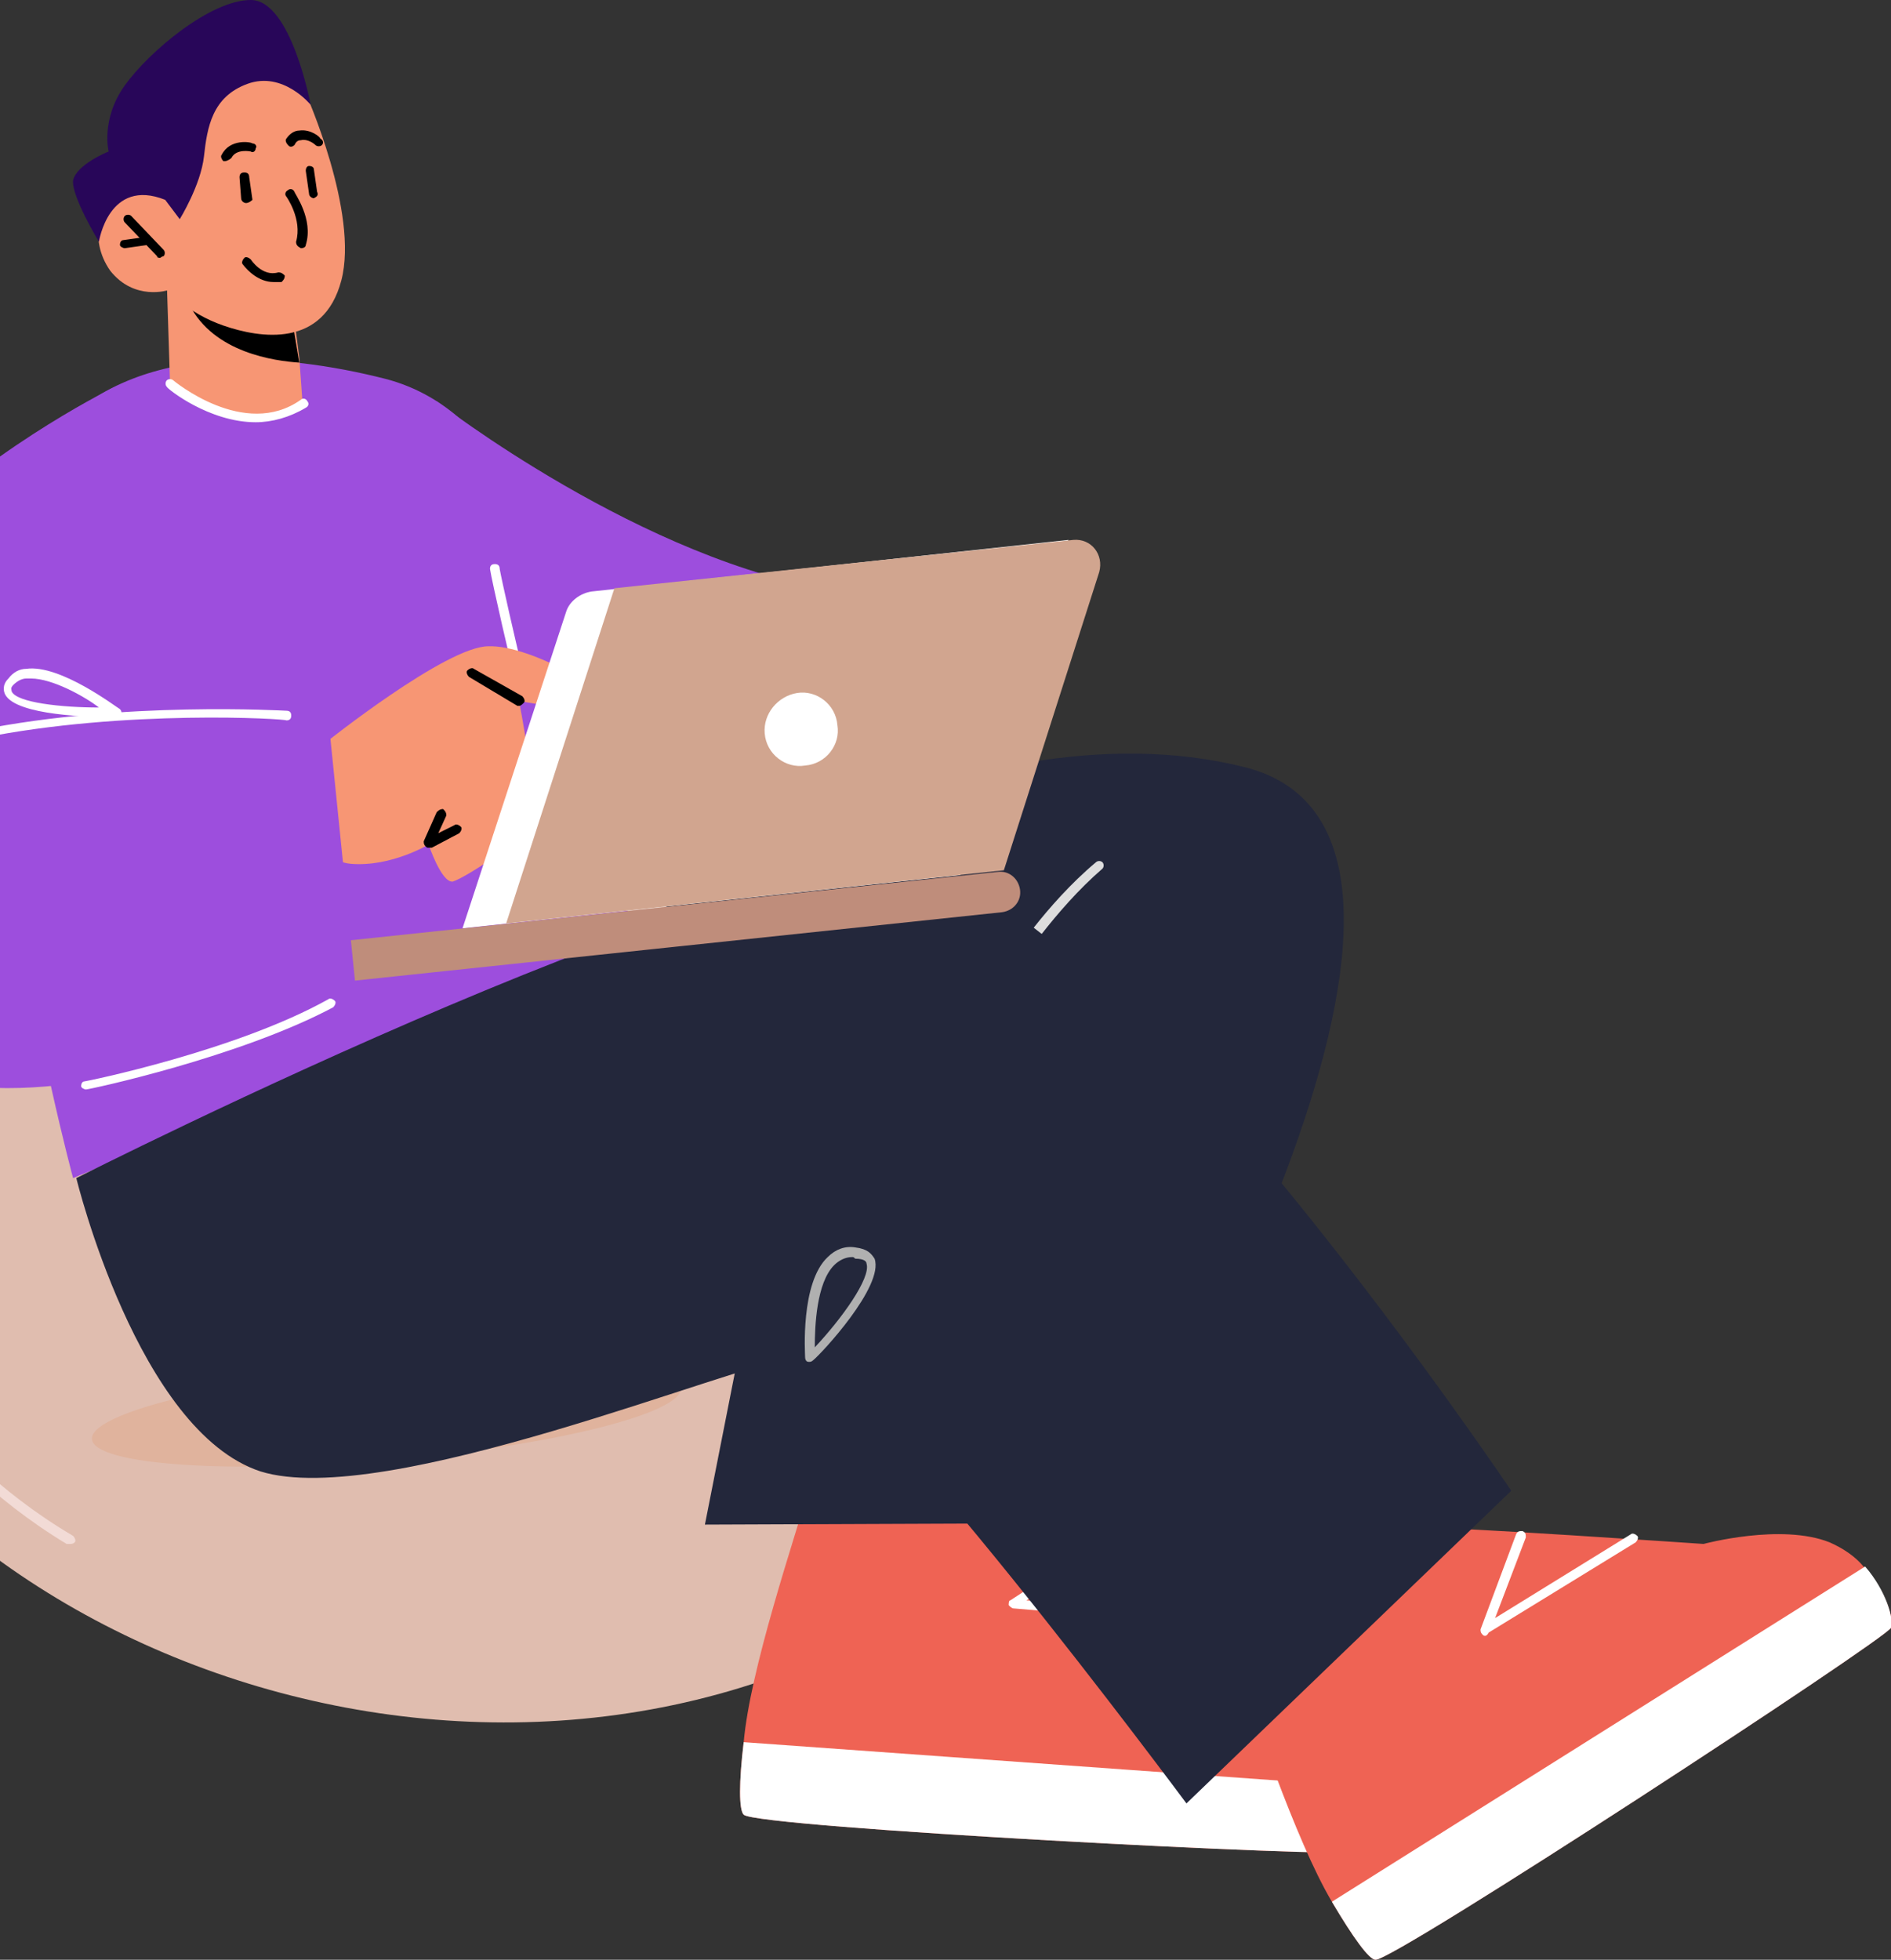 <svg width="386" height="400" viewBox="0 0 386 400" fill="none" xmlns="http://www.w3.org/2000/svg">
<rect x="0" y="0" width="386" height="400" fill="#333333" stroke="none"/>
<g clip-path="url(#clip0_42_538)">
<path d="M89.134 81.908C89.134 81.908 131.355 114.802 171.267 120.724C211.179 126.645 151.146 173.355 151.146 173.355L64.395 131.579L89.134 81.908Z" fill="#9D4EDD"/>
<path d="M0.404 139.145C-2.894 136.513 -58.639 124.671 -56 219.737C-53.361 314.803 65.055 376.974 160.052 341.447C249.772 308.224 164.34 194.079 164.34 194.079L0.404 139.145Z" fill="#E0BDAF"/>
<path d="M14.258 315.132C13.928 315.132 13.928 315.132 13.598 315.132C-17.407 296.382 -29.942 268.421 -30.272 268.092C-30.602 267.763 -30.272 267.105 -29.612 266.777C-29.282 266.448 -28.622 266.777 -28.293 267.434C-28.293 267.763 -15.758 295.395 14.918 313.487C15.248 313.816 15.578 314.474 15.248 314.803C14.918 315.132 14.588 315.132 14.258 315.132Z" fill="#F2DBD6"/>
<path d="M79.739 297.989C112.95 295.082 139.498 288.47 139.036 283.221C138.574 277.973 111.277 276.075 78.066 278.983C44.856 281.89 18.308 288.502 18.77 293.75C19.232 298.999 46.529 300.897 79.739 297.989Z" fill="#E0B39D"/>
<path d="M276.819 377.961C274.84 379.276 154.445 373.026 151.806 370.395C150.816 369.408 150.816 363.816 151.806 355.592C153.125 340.789 161.702 315.461 166.319 300C166.319 300 208.54 302.961 212.169 305.263C215.797 307.566 256.369 341.776 256.369 341.776C256.369 341.776 271.872 347.697 277.479 356.908C279.128 359.539 279.788 362.5 280.118 365.132C280.778 371.382 278.469 377.303 276.819 377.961Z" fill="#EF6354"/>
<path d="M276.819 377.961C274.84 379.277 154.445 373.026 151.806 370.395C150.816 369.408 150.816 363.816 151.806 355.592L280.118 364.803C280.778 371.382 278.469 377.303 276.819 377.961Z" fill="white"/>
<path d="M242.185 331.25L206.891 328.289C206.561 328.289 206.231 327.96 205.901 327.632C205.901 327.303 205.901 326.645 206.231 326.645L223.384 315.46C223.713 315.132 224.373 315.46 224.703 315.789C225.033 316.118 225.033 316.776 224.373 317.105L209.53 326.645L241.855 329.276C242.515 329.276 242.845 329.934 242.845 330.263C243.175 330.921 242.845 331.25 242.185 331.25Z" fill="white"/>
<path d="M129.706 189.145C129.706 189.145 196.336 142.105 254.06 156.579C311.784 171.053 227.672 310.855 227.672 310.855L143.89 311.184L151.806 271.053L51.202 270.724L95.731 207.895L129.706 189.145Z" fill="#23273B"/>
<path d="M206.891 197.697C206.561 197.697 206.561 197.697 206.231 197.697C205.902 197.369 205.572 196.711 205.902 196.382C205.902 196.382 213.488 184.54 223.713 175.987C224.043 175.658 224.703 175.658 225.033 175.987C225.363 176.316 225.363 176.974 225.033 177.303C215.137 185.855 207.881 197.369 207.551 197.369C207.551 197.369 207.221 197.697 206.891 197.697Z" fill="#DDDDDD"/>
<path d="M14.918 240.461C14.918 240.461 -17.078 122.04 9.97 89.474C26.793 69.079 57.798 72.04 78.579 77.303C91.443 80.592 101.669 90.79 105.297 103.619L130.036 192.763L14.918 240.461Z" fill="#9D4EDD"/>
<path d="M105.957 138.487C105.627 138.487 104.967 138.158 104.967 137.829C104.637 137.171 100.349 118.421 100.019 116.118C100.019 115.46 100.349 115.131 101.009 115.131C101.669 115.131 101.999 115.46 101.999 116.118C102.328 118.092 105.297 131.25 106.946 137.829C106.946 137.829 106.616 138.158 105.957 138.487C106.287 138.487 105.957 138.487 105.957 138.487Z" fill="white"/>
<path d="M66.375 151.645C66.375 151.645 91.113 131.908 99.689 131.908C108.596 131.579 125.748 142.105 125.088 144.079C124.428 146.382 105.957 143.092 105.957 143.092C105.957 143.092 109.915 163.487 108.596 167.434C107.276 171.382 94.742 179.276 92.433 179.934C90.124 180.263 87.485 172.368 87.485 172.368C87.485 172.368 79.898 176.974 71.652 176.316C63.406 175.658 58.788 161.184 58.788 161.184L66.375 151.645Z" fill="#F79674"/>
<path d="M34.049 57.566L34.709 78.29C34.709 78.29 38.667 84.211 50.542 84.868C59.448 85.526 61.757 82.237 61.757 82.237L61.097 73.026L59.778 62.829L38.008 58.553L34.049 57.566Z" fill="#F79674"/>
<path d="M38.008 60.197C38.008 60.855 38.337 61.513 38.667 62.171C43.615 72.039 56.149 73.684 61.097 74.013L59.448 64.145L38.008 60.197Z" fill="black"/>
<path d="M62.416 19.079C62.416 19.079 73.302 43.421 69.673 57.237C66.045 71.053 53.181 69.079 45.594 66.448C38.008 63.816 34.379 59.211 34.379 59.211C34.379 59.211 27.452 61.513 22.505 55.263C17.887 48.684 20.525 41.119 24.484 39.474C28.442 37.829 33.39 40.461 33.39 40.461L29.761 33.553C29.761 33.553 45.264 -2.631 62.416 19.079Z" fill="#F79674"/>
<path d="M61.427 50.658C60.767 50.329 60.437 50 60.437 49.342C61.757 44.737 58.458 40.132 58.458 40.132C58.128 39.803 58.128 39.145 58.788 38.816C59.118 38.487 59.778 38.487 60.108 39.145C60.108 39.474 64.066 44.737 62.416 50C62.416 50.329 62.087 50.658 61.427 50.658Z" fill="black"/>
<path d="M32.73 52.631C32.4 52.631 32.07 52.631 32.07 52.302L25.473 45.395C25.143 45.066 25.143 44.408 25.473 44.079C25.803 43.75 26.463 43.75 26.793 44.079L33.39 50.987C33.719 51.316 33.719 51.974 33.39 52.302C33.06 52.302 32.73 52.631 32.73 52.631Z" fill="black"/>
<path d="M25.473 50.658C25.143 50.658 24.484 50.329 24.484 50C24.484 49.342 24.813 49.013 25.143 49.013L29.761 48.355C30.421 48.355 30.751 48.684 30.751 49.013C30.751 49.671 30.421 50 30.091 50L25.473 50.658C25.803 50.658 25.473 50.658 25.473 50.658Z" fill="black"/>
<path d="M50.212 41.447C49.882 41.447 49.222 41.118 49.222 40.46L48.892 36.184C48.892 35.526 49.222 35.197 49.882 35.197C50.542 35.197 50.872 35.526 50.872 36.184L51.531 40.789C51.531 40.789 50.872 41.447 50.212 41.447C50.542 41.447 50.542 41.447 50.212 41.447Z" fill="black"/>
<path d="M64.066 40.46C63.736 40.46 63.076 40.131 63.076 39.474L62.416 34.868C62.416 34.21 62.746 33.881 63.076 33.881C63.736 33.881 64.066 34.21 64.066 34.539L64.725 39.145C65.055 39.802 64.725 40.131 64.066 40.46Z" fill="black"/>
<path d="M45.924 32.895H45.594C45.264 32.566 44.934 31.908 45.264 31.579C46.913 28.29 51.202 28.948 51.531 29.276C52.191 29.276 52.521 29.934 52.191 30.263C52.191 30.921 51.531 31.25 51.202 30.921C51.202 30.921 48.233 30.263 47.243 32.237C46.913 32.566 46.254 32.895 45.924 32.895Z" fill="black"/>
<path d="M59.448 29.934C59.118 29.934 59.118 29.934 58.788 29.605C58.458 29.276 58.128 28.619 58.458 28.29C59.118 27.303 60.108 26.645 61.097 26.645C63.406 26.316 65.385 27.961 65.385 28.29C66.045 28.619 66.045 29.276 65.715 29.605C65.385 29.934 64.725 29.934 64.395 29.605C64.066 29.276 62.746 28.29 61.427 28.619C60.767 28.619 60.437 28.947 60.108 29.605C60.108 29.605 59.778 29.934 59.448 29.934Z" fill="black"/>
<path d="M41.966 243.092C41.636 243.092 41.306 242.763 40.976 242.434L38.008 231.25C38.008 230.921 38.008 230.263 38.667 230.263C39.327 230.263 39.657 230.592 39.657 230.921L42.625 242.105C42.955 242.434 42.955 242.763 41.966 243.092C42.295 243.092 42.295 243.092 41.966 243.092Z" fill="#534579"/>
<path d="M130.036 214.803C129.376 214.803 129.046 214.474 129.046 213.816L128.716 201.974C128.716 201.316 129.046 200.987 129.706 200.987C130.366 200.987 130.696 201.316 130.696 201.974L131.025 213.816C131.025 214.474 130.366 214.803 130.036 214.803Z" fill="#534579"/>
<path d="M120.14 222.368C119.481 222.368 119.151 222.039 119.151 221.381V208.881C119.151 208.223 119.481 207.895 120.14 207.895C120.8 207.895 121.13 208.223 121.13 208.881V221.381C121.13 222.039 120.47 222.368 120.14 222.368Z" fill="#534579"/>
<path d="M55.819 57.566C52.851 57.566 50.542 55.263 49.552 53.947C49.222 53.618 49.552 52.96 49.882 52.631C50.212 52.302 50.872 52.631 51.202 52.96C51.202 52.96 53.511 56.579 56.809 55.592C57.469 55.592 57.798 55.921 58.128 56.25C58.128 56.908 57.798 57.237 57.469 57.566C56.809 57.566 56.149 57.566 55.819 57.566Z" fill="black"/>
<path d="M386 332.237C385.01 334.539 284.406 400.329 280.778 400C279.458 400 276.16 395.395 271.872 388.158C264.285 375.329 256.039 350 250.431 334.868C250.431 334.868 286.055 312.171 290.343 311.842C294.961 311.513 347.737 315.131 347.737 315.131C347.737 315.131 363.57 310.855 373.466 314.802C376.434 316.118 378.743 317.763 380.393 319.737C385.01 324.671 386.66 330.592 386 332.237Z" fill="#EF6354"/>
<path d="M386 332.237C385.01 334.539 284.406 400.329 280.778 400C279.458 400 276.16 395.395 271.872 388.158L380.722 319.737C385.01 324.671 386.66 330.592 386 332.237Z" fill="white"/>
<path d="M303.208 333.882C302.878 333.882 302.878 333.882 302.548 333.553C302.218 333.224 302.218 332.895 302.218 332.566L309.475 313.158C309.805 312.5 310.134 312.5 310.794 312.5C311.454 312.829 311.454 313.158 311.454 313.816L305.187 330.263L332.894 313.158C333.224 312.829 333.884 313.158 334.213 313.487C334.543 313.816 334.213 314.474 333.884 314.803L303.867 333.224C303.537 333.882 303.208 333.882 303.208 333.882Z" fill="white"/>
<path d="M15.578 240.461C15.578 240.461 159.722 167.434 191.388 177.961C232.949 191.776 308.485 304.276 308.485 304.276L242.185 368.092C242.185 368.092 173.576 275.658 162.691 276.974C150.157 278.289 78.579 308.224 53.181 300.329C28.112 292.105 15.578 240.461 15.578 240.461Z" fill="#23273B"/>
<path d="M165.33 277.96H165C164.67 277.96 164.34 277.631 164.34 276.974C164.34 276.316 163.351 261.842 168.958 256.579C170.607 254.934 172.587 254.276 174.566 254.605C177.204 254.934 177.864 255.921 178.524 256.908C180.503 262.5 167.639 276.316 165.99 277.632C165.66 277.96 165.33 277.96 165.33 277.96ZM173.906 256.579C172.587 256.579 171.267 257.237 170.278 258.224C166.649 261.842 166.319 270.724 166.319 275C171.597 269.408 177.864 260.855 176.875 257.895C176.875 257.566 176.545 256.908 174.566 256.908C174.236 256.579 174.236 256.579 173.906 256.579Z" fill="#B0B0B0"/>
<path d="M94.412 189.474L196.006 178.618L218.106 110.197L120.8 120.724C118.491 121.053 116.182 122.697 115.522 125L94.412 189.474Z" fill="white"/>
<path d="M103.318 188.487L204.912 177.632L224.373 116.776C225.363 113.158 222.724 109.869 219.096 110.198L125.418 120.066L103.318 188.487Z" fill="#D1A58F"/>
<path d="M61.427 201.316L204.582 186.184C206.891 185.855 208.54 183.881 208.21 181.579C207.881 179.276 205.902 177.631 203.593 177.96L60.437 193.092C58.128 193.421 56.479 195.395 56.809 197.697C57.139 200 59.118 201.645 61.427 201.316Z" fill="#BF8D7B"/>
<path d="M156.094 149.671C156.424 153.947 160.382 156.908 164.34 156.25C168.628 155.921 171.597 151.974 170.937 148.026C170.608 143.75 166.649 140.79 162.691 141.447C158.733 142.105 155.764 145.724 156.094 149.671Z" fill="white"/>
<path d="M52.191 86.184C42.625 86.184 34.049 79.276 34.049 78.947C33.719 78.618 33.719 77.96 34.049 77.632C34.379 77.302 35.039 77.302 35.369 77.632C35.369 77.632 49.882 89.802 61.427 81.579C61.757 81.25 62.416 81.25 62.746 81.908C63.076 82.237 63.076 82.895 62.416 83.224C59.118 85.197 55.49 86.184 52.191 86.184Z" fill="white"/>
<path d="M105.957 144.079H105.627L95.731 138.158C95.401 137.829 95.072 137.171 95.401 136.842C95.731 136.513 96.391 136.184 96.721 136.513L106.616 142.105C106.946 142.434 107.276 143.092 106.946 143.421C106.616 143.75 106.287 144.079 105.957 144.079Z" fill="black"/>
<path d="M23.494 78.947C23.494 78.947 -65.566 121.71 -47.754 186.513C-28.293 256.25 72.642 201.974 72.642 201.974L67.034 146.71L13.928 152.303L23.494 78.947Z" fill="#9D4EDD"/>
<path d="M-3.884 150.658C-4.213 150.658 -4.873 150.329 -4.873 150C-4.873 149.342 -4.543 149.013 -4.213 149.013C25.143 143.092 58.128 145.066 58.458 145.066C59.118 145.066 59.448 145.395 59.448 146.053C59.448 146.711 59.118 147.039 58.458 147.039C58.458 146.711 25.473 144.737 -3.884 150.658C-3.554 150.658 -3.554 150.658 -3.884 150.658Z" fill="white"/>
<path d="M23.164 146.381C18.546 146.381 3.373 146.052 1.064 141.776C0.734 141.118 0.404 139.802 1.724 138.487C2.713 137.171 4.033 136.513 5.352 136.513C12.279 135.526 23.824 144.408 24.484 144.737C24.813 145.066 24.813 145.395 24.813 145.724C24.484 146.381 23.824 146.381 23.164 146.381ZM6.342 138.487C6.012 138.487 5.682 138.487 5.352 138.487C4.363 138.487 3.373 139.145 2.713 139.802C2.054 140.46 2.384 140.789 2.384 141.118C3.373 143.421 12.609 144.408 20.195 144.408C17.227 142.105 10.63 138.487 6.342 138.487Z" fill="white"/>
<path d="M17.557 222.368C17.227 222.368 16.567 222.039 16.567 221.71C16.567 221.053 16.897 220.724 17.227 220.724C17.557 220.724 48.233 214.474 67.034 203.947C67.364 203.618 68.024 203.947 68.354 204.276C68.684 204.605 68.354 205.263 68.024 205.592C48.892 215.789 18.216 222.368 17.557 222.368Z" fill="white"/>
<path d="M87.485 173.026C87.155 173.026 87.155 173.026 86.825 172.697C86.496 172.368 86.496 172.039 86.496 171.71L89.134 165.789C89.464 165.46 89.794 165.131 90.454 165.131C90.784 165.46 91.113 165.789 91.113 166.447L89.464 170.066L92.763 168.421C93.093 168.092 93.752 168.421 94.082 168.75C94.412 169.079 94.082 169.737 93.752 170.066L88.145 173.026C87.815 173.026 87.815 173.026 87.485 173.026Z" fill="black"/>
<path d="M33.719 40.789L36.688 44.737C36.688 44.737 40.976 37.829 41.636 31.908C42.295 25.987 43.285 19.737 50.542 17.105C57.798 14.474 63.406 21.382 63.406 21.382C63.406 21.382 59.448 0 51.202 0C42.955 0 30.421 10.526 25.473 17.434C20.525 24.342 22.175 30.921 22.175 30.921C22.175 30.921 15.578 33.553 14.918 36.842C14.588 40.132 20.195 49.342 20.195 49.342C20.195 49.342 22.175 36.184 33.719 40.789Z" fill="#280659"/>
</g>
<defs>
<clipPath id="clip0_42_538">
<rect width="442" height="400" fill="white" transform="translate(-56)"/>
</clipPath>
</defs>
</svg>
